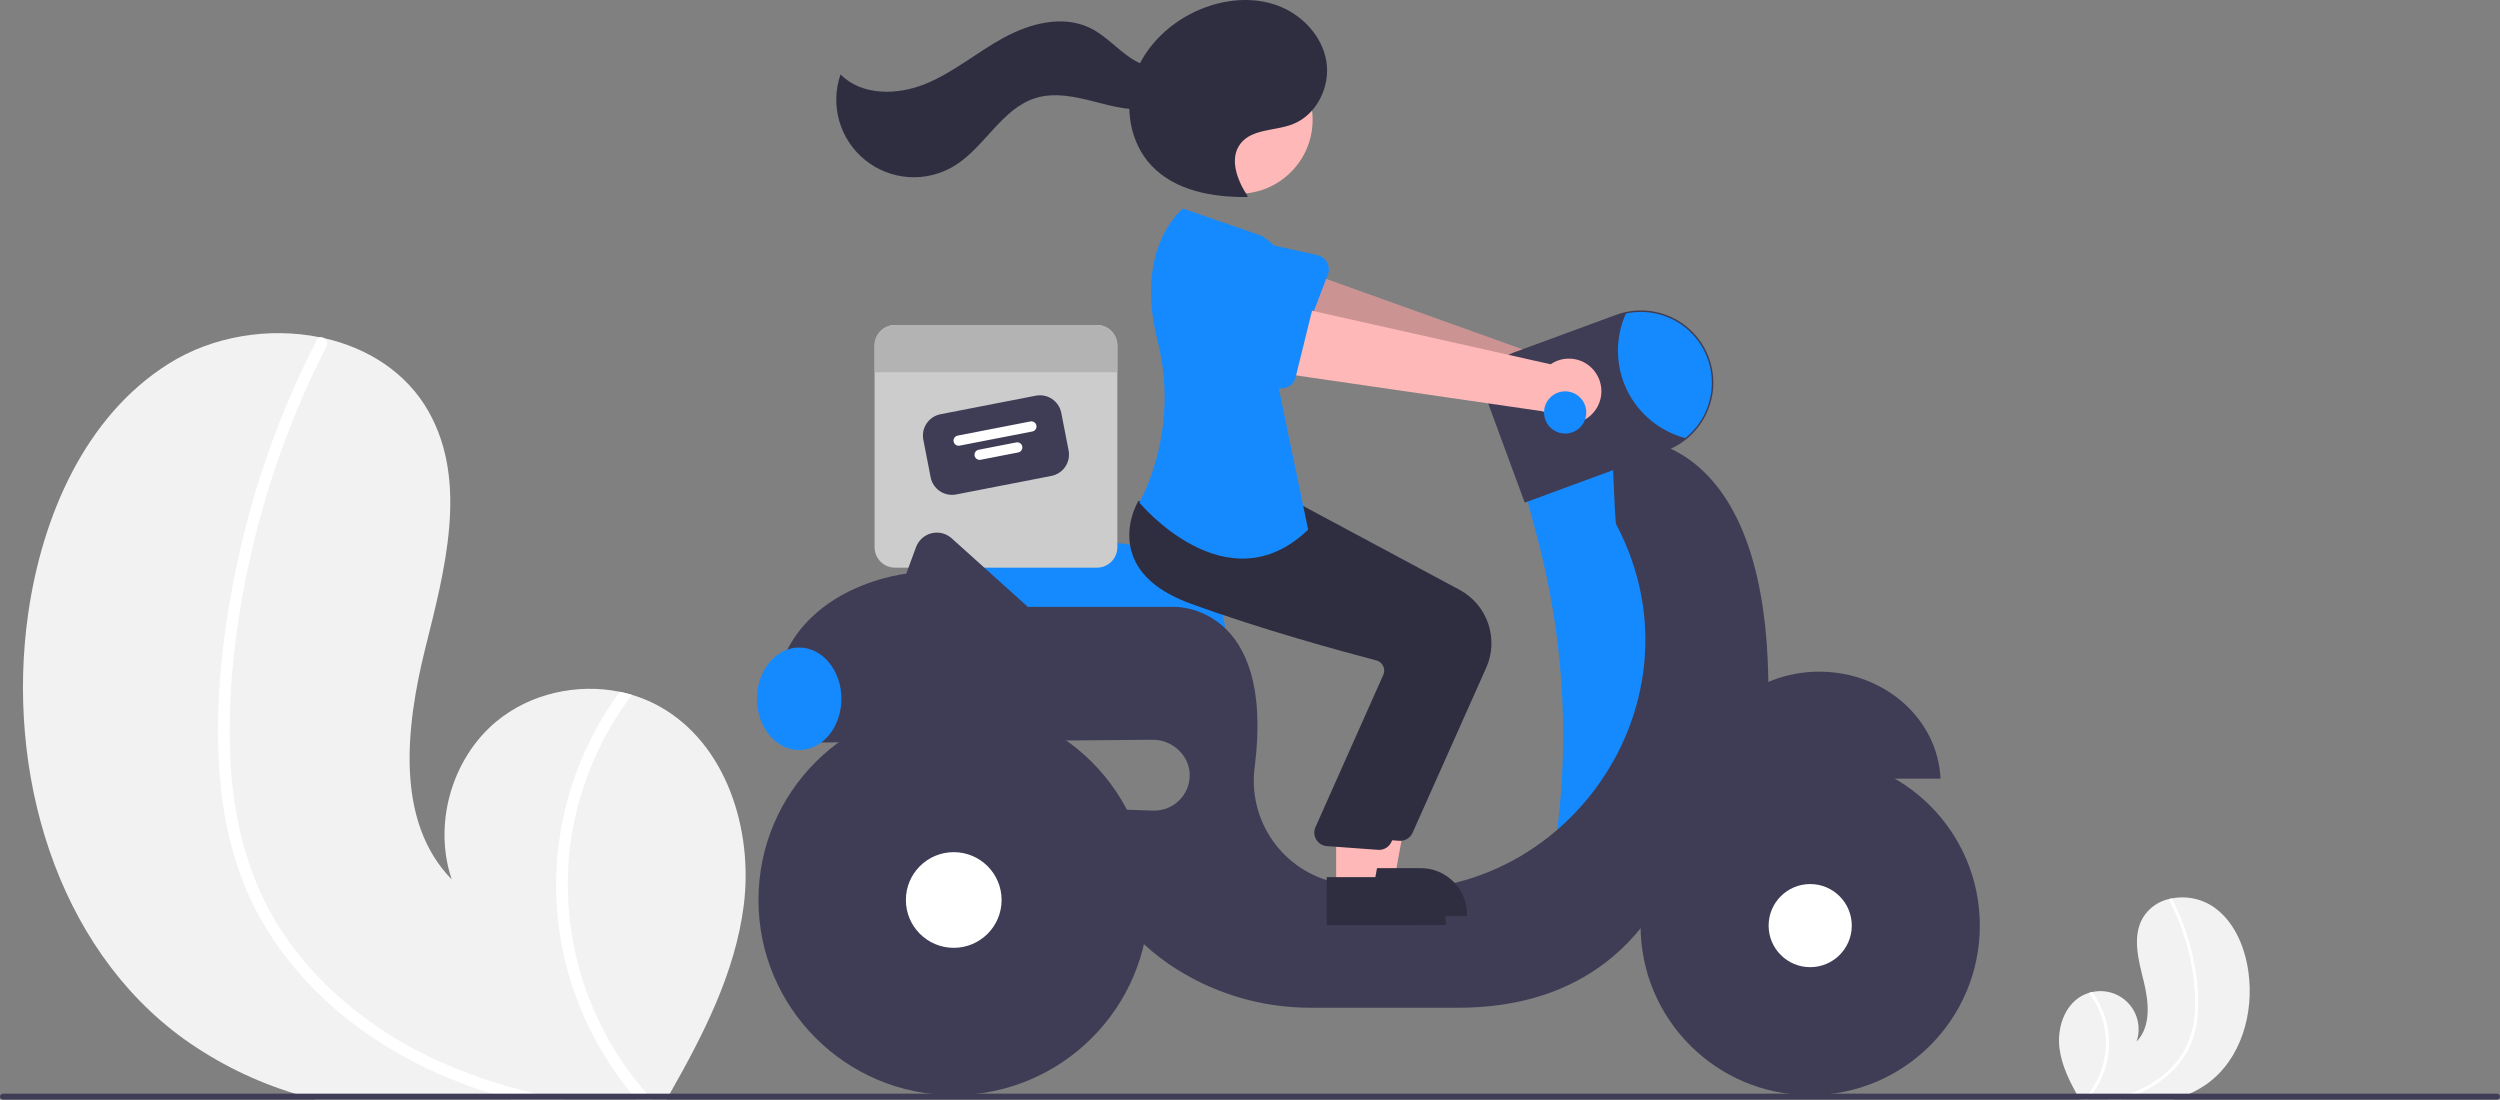 <svg width="316" height="139" viewBox="0 0 316 139" fill="none" xmlns="http://www.w3.org/2000/svg">
<rect x="0" y="0" width="316" height="139" fill="#808080" stroke="none"/>
<g clip-path="url(#clip0_527_605)">
<path d="M94.011 114.448C92.924 122.956 88.93 130.74 84.668 138.238C84.527 138.493 84.382 138.745 84.234 139H39.94C39.044 138.768 38.16 138.512 37.28 138.238C32.277 136.716 27.554 134.393 23.294 131.361C6.998 119.626 0.728 97.452 3.56 77.583C5.321 65.238 10.742 52.635 21.297 45.986C26.869 42.47 34.028 41.327 40.443 42.633C40.611 42.664 40.779 42.702 40.95 42.736C46.47 43.978 51.387 47.065 54.185 52.037C59.217 60.971 56.221 72.039 53.747 81.983C51.28 91.927 49.942 103.83 57.101 111.164C54.738 104.211 57.071 95.916 62.716 91.215C66.981 87.668 72.92 86.338 78.337 87.439C78.855 87.55 79.366 87.675 79.869 87.828C81.085 88.184 82.257 88.674 83.365 89.291C91.808 94.004 95.227 104.859 94.011 114.448Z" fill="#F2F2F2"/>
<path d="M67.748 138.238C68.975 138.524 70.206 138.775 71.445 139H64.748C63.871 138.764 62.998 138.512 62.133 138.238C60.23 137.644 58.358 136.962 56.514 136.192C49.119 133.091 42.307 128.435 37.154 122.24C34.633 119.238 32.575 115.878 31.047 112.269C29.39 108.19 28.337 103.892 27.922 99.509C26.988 90.518 27.941 81.278 29.721 72.447C31.558 63.293 34.523 54.403 38.549 45.979C39.033 44.969 39.534 43.966 40.051 42.969C40.086 42.887 40.14 42.814 40.208 42.756C40.276 42.698 40.357 42.656 40.443 42.634C40.619 42.599 40.802 42.636 40.95 42.736C41.129 42.839 41.261 43.006 41.32 43.203C41.379 43.4 41.36 43.612 41.267 43.796C37.116 51.886 33.969 60.454 31.897 69.307C29.869 77.945 28.718 86.982 29.111 95.863C29.484 104.161 31.653 112.322 36.574 119.108C41.069 125.303 47.274 130.187 54.139 133.514C58.484 135.592 63.049 137.176 67.748 138.238Z" fill="white"/>
<path d="M82.446 139H80.471C80.25 138.749 80.037 138.493 79.827 138.238C75.33 132.776 72.283 126.269 70.968 119.318C69.372 110.643 70.614 101.685 74.51 93.771C75.596 91.552 76.877 89.433 78.337 87.439C78.855 87.55 79.366 87.675 79.869 87.828C76.03 92.912 73.448 98.831 72.333 105.102C71.339 110.979 71.669 117.003 73.301 122.736C74.932 128.468 77.823 133.764 81.764 138.238C81.984 138.493 82.213 138.749 82.446 139Z" fill="white"/>
<path d="M260.32 132.52C260.607 134.766 261.661 136.82 262.786 138.799C262.823 138.866 262.862 138.933 262.901 139H274.591C274.827 138.939 275.061 138.871 275.293 138.799C276.613 138.397 277.86 137.784 278.984 136.984C283.285 133.887 284.94 128.035 284.192 122.791C283.727 119.533 282.297 116.207 279.511 114.452C277.998 113.531 276.194 113.215 274.458 113.567C274.414 113.575 274.369 113.585 274.324 113.594C273.602 113.734 272.917 114.025 272.315 114.448C271.713 114.871 271.207 115.417 270.831 116.049C269.503 118.407 270.294 121.328 270.947 123.952C271.598 126.577 271.951 129.718 270.062 131.654C270.339 130.844 270.395 129.976 270.225 129.137C270.054 128.299 269.664 127.521 269.093 126.883C268.522 126.246 267.792 125.771 266.977 125.509C266.163 125.247 265.293 125.207 264.457 125.392C264.32 125.421 264.186 125.455 264.053 125.495C263.732 125.589 263.422 125.718 263.13 125.881C260.902 127.125 260 129.989 260.32 132.52Z" fill="#F2F2F2"/>
<path d="M267.252 138.799C266.928 138.874 266.603 138.941 266.276 139H268.044C268.275 138.938 268.505 138.871 268.734 138.799C269.236 138.642 269.73 138.462 270.217 138.259C272.19 137.458 273.942 136.195 275.326 134.577C275.991 133.785 276.535 132.898 276.938 131.945C277.375 130.869 277.653 129.734 277.763 128.578C277.963 126.187 277.803 123.779 277.288 121.435C276.803 119.02 276.02 116.673 274.958 114.45C274.83 114.184 274.698 113.919 274.562 113.656C274.552 113.634 274.538 113.615 274.52 113.599C274.502 113.584 274.481 113.573 274.458 113.567C274.412 113.558 274.363 113.568 274.324 113.594C274.277 113.621 274.242 113.665 274.227 113.717C274.211 113.769 274.216 113.825 274.241 113.874C275.336 116.009 276.167 118.27 276.713 120.607C277.277 122.899 277.524 125.257 277.449 127.615C277.409 129.809 276.724 131.943 275.479 133.75C274.269 135.378 272.677 136.683 270.843 137.552C269.697 138.1 268.492 138.519 267.252 138.799Z" fill="white"/>
<path d="M263.373 139H263.894C263.952 138.934 264.009 138.866 264.064 138.799C265.251 137.357 266.055 135.64 266.402 133.805C266.823 131.516 266.495 129.152 265.467 127.063C265.18 126.478 264.842 125.918 264.457 125.392C264.32 125.421 264.186 125.454 264.053 125.495C265.066 126.836 265.747 128.399 266.042 130.054C266.304 131.605 266.217 133.195 265.786 134.708C265.356 136.22 264.593 137.618 263.553 138.799C263.494 138.866 263.434 138.934 263.373 139Z" fill="white"/>
<path d="M154.954 80.966H118.368L117.98 69.722C117.963 69.235 118.052 68.749 118.241 68.3C118.43 67.85 118.714 67.447 119.074 67.117C119.434 66.788 119.861 66.54 120.325 66.391C120.79 66.243 121.281 66.196 121.766 66.256L143.056 68.861H143.059C146.215 68.87 149.24 70.129 151.469 72.362C153.699 74.595 154.952 77.62 154.954 80.775V80.966Z" fill="#158AFF"/>
<path d="M138.648 41.083H113.131C112.791 41.083 112.455 41.15 112.142 41.279C111.828 41.409 111.543 41.599 111.303 41.839C111.063 42.079 110.873 42.364 110.743 42.677C110.613 42.991 110.546 43.327 110.547 43.666V69.171C110.546 69.51 110.613 69.846 110.743 70.159C110.873 70.472 111.063 70.757 111.303 70.997C111.543 71.237 111.828 71.427 112.142 71.557C112.455 71.687 112.791 71.754 113.131 71.753H138.648C138.987 71.754 139.323 71.687 139.637 71.557C139.95 71.427 140.235 71.237 140.475 70.997C140.715 70.757 140.905 70.472 141.035 70.159C141.165 69.846 141.232 69.51 141.232 69.171V43.666C141.232 43.327 141.165 42.991 141.035 42.677C140.905 42.364 140.715 42.079 140.475 41.839C140.235 41.599 139.95 41.409 139.637 41.279C139.323 41.15 138.987 41.083 138.648 41.083Z" fill="#CCCCCC"/>
<path d="M132.901 60.155L120.853 62.5C120.138 62.638 119.398 62.487 118.795 62.081C118.191 61.674 117.773 61.044 117.633 60.331L116.707 55.577C116.569 54.863 116.72 54.123 117.127 53.52C117.533 52.916 118.163 52.499 118.877 52.359L130.925 50.014C131.64 49.876 132.38 50.026 132.984 50.433C133.587 50.84 134.005 51.469 134.145 52.183L135.071 56.936C135.209 57.651 135.059 58.391 134.652 58.994C134.245 59.597 133.615 60.015 132.901 60.155Z" fill="#3F3D56"/>
<path d="M130.491 54.539L121.296 56.328C121.128 56.361 120.954 56.326 120.812 56.23C120.67 56.134 120.571 55.986 120.539 55.818C120.506 55.65 120.541 55.476 120.637 55.334C120.733 55.192 120.881 55.093 121.049 55.061L130.244 53.271C130.412 53.239 130.586 53.274 130.728 53.37C130.87 53.465 130.968 53.614 131.001 53.782C131.034 53.95 130.999 54.124 130.903 54.266C130.807 54.408 130.659 54.506 130.491 54.539Z" fill="white"/>
<path d="M128.703 57.189L123.948 58.115C123.78 58.147 123.605 58.112 123.463 58.016C123.321 57.921 123.223 57.772 123.19 57.604C123.157 57.436 123.193 57.262 123.289 57.12C123.384 56.978 123.533 56.88 123.701 56.847L128.456 55.922C128.54 55.905 128.625 55.906 128.709 55.922C128.792 55.939 128.871 55.972 128.941 56.02C129.011 56.067 129.072 56.128 129.119 56.199C129.165 56.269 129.198 56.349 129.214 56.432C129.23 56.515 129.23 56.601 129.213 56.684C129.196 56.767 129.163 56.846 129.116 56.916C129.068 56.986 129.007 57.047 128.937 57.094C128.866 57.14 128.787 57.173 128.703 57.189Z" fill="white"/>
<path d="M141.232 43.666V47.056H110.547V43.666C110.546 43.327 110.613 42.991 110.743 42.677C110.873 42.364 111.063 42.079 111.303 41.839C111.543 41.599 111.828 41.409 112.142 41.279C112.455 41.15 112.791 41.083 113.131 41.083H138.648C138.987 41.083 139.323 41.15 139.637 41.279C139.95 41.409 140.235 41.599 140.475 41.839C140.715 42.079 140.905 42.364 141.035 42.677C141.165 42.991 141.232 43.327 141.232 43.666Z" fill="#B3B3B3"/>
<path d="M202.507 48.117C202.33 47.545 202.03 47.02 201.627 46.577C201.225 46.134 200.73 45.784 200.178 45.553C199.626 45.322 199.029 45.215 198.431 45.239C197.833 45.263 197.247 45.417 196.716 45.692L161.61 33.103L160.064 41.869L195.058 51.487C195.579 52.349 196.398 52.991 197.36 53.29C198.323 53.589 199.362 53.525 200.28 53.109C201.198 52.694 201.932 51.956 202.342 51.036C202.753 50.116 202.812 49.077 202.507 48.117Z" fill="#FFB8B8"/>
<path opacity="0.2" d="M202.507 48.117C202.33 47.545 202.03 47.02 201.627 46.577C201.225 46.134 200.73 45.784 200.178 45.553C199.626 45.322 199.029 45.215 198.431 45.239C197.833 45.263 197.247 45.417 196.716 45.692L161.61 33.103L160.064 41.869L195.058 51.487C195.579 52.349 196.398 52.991 197.36 53.29C198.323 53.589 199.362 53.525 200.28 53.109C201.198 52.694 201.932 51.956 202.342 51.036C202.753 50.116 202.812 49.077 202.507 48.117Z" fill="black"/>
<path d="M167.841 34.7L164.526 43.356C164.432 43.603 164.285 43.826 164.097 44.011C163.909 44.195 163.683 44.337 163.434 44.427C163.186 44.516 162.922 44.551 162.659 44.529C162.396 44.507 162.141 44.429 161.911 44.3L153.854 39.767C152.596 39.278 151.584 38.31 151.039 37.075C150.494 35.841 150.461 34.441 150.947 33.182C151.434 31.923 152.399 30.909 153.633 30.361C154.866 29.812 156.267 29.776 157.528 30.258L166.524 32.252C166.782 32.31 167.024 32.422 167.235 32.581C167.445 32.74 167.618 32.943 167.743 33.175C167.868 33.407 167.942 33.664 167.959 33.927C167.975 34.19 167.935 34.454 167.841 34.7Z" fill="#158AFF"/>
<path d="M205.27 56.132L192.691 61.847L194.343 68.062C197.532 80.063 198.378 92.565 196.836 104.886L206.033 106.805L213.656 87.374L210.988 65.276L205.27 56.132Z" fill="#158AFF"/>
<path d="M229.952 84.898C221.687 84.898 214.952 90.903 214.625 98.424H245.279C244.952 90.903 238.217 84.898 229.952 84.898Z" fill="#3F3D56"/>
<path d="M223.518 86.194C223.088 52.247 203.746 55.37 203.746 55.37C203.746 55.37 204.107 65.937 204.281 66.265C216.607 89.575 196.265 116.902 170.371 111.874C169.883 111.78 169.414 111.684 168.964 111.586C165.683 110.901 162.787 108.993 160.863 106.25C158.94 103.506 158.134 100.133 158.61 96.817C161.161 76.344 148.474 76.706 148.474 76.706H129.923L120.29 68.04C119.95 67.734 119.54 67.516 119.096 67.405C118.652 67.294 118.188 67.294 117.744 67.403C117.3 67.513 116.889 67.73 116.548 68.035C116.208 68.34 115.947 68.724 115.788 69.153L114.549 72.515C114.549 72.515 96.252 74.42 97.777 92.327H103.434C103.42 92.836 103.44 93.345 103.495 93.851L145.711 93.508C148.186 93.488 150.37 95.493 150.38 97.966C150.383 98.568 150.264 99.165 150.03 99.72C149.797 100.275 149.454 100.777 149.022 101.197C148.589 101.616 148.077 101.945 147.515 102.162C146.953 102.379 146.353 102.48 145.751 102.46L138.945 102.233C136.848 111.568 141.994 117.854 147.664 121.807C153.003 125.475 159.337 127.42 165.815 127.379H184.305C208.32 127.379 212.513 107.186 212.513 107.186C225.092 101.852 223.518 86.194 223.518 86.194Z" fill="#3F3D56"/>
<path d="M228.808 138.428C240.65 138.428 250.25 128.833 250.25 116.997C250.25 105.161 240.65 95.566 228.808 95.566C216.967 95.566 207.367 105.161 207.367 116.997C207.367 128.833 216.967 138.428 228.808 138.428Z" fill="#3F3D56"/>
<path d="M228.808 122.25C231.711 122.25 234.064 119.898 234.064 116.997C234.064 114.096 231.711 111.745 228.808 111.745C225.906 111.745 223.553 114.096 223.553 116.997C223.553 119.898 225.906 122.25 228.808 122.25Z" fill="white"/>
<path d="M120.553 138.428C134.184 138.428 145.234 127.383 145.234 113.759C145.234 100.134 134.184 89.089 120.553 89.089C106.921 89.089 95.871 100.134 95.871 113.759C95.871 127.383 106.921 138.428 120.553 138.428Z" fill="#3F3D56"/>
<path d="M120.553 119.805C123.894 119.805 126.602 117.098 126.602 113.759C126.602 110.419 123.894 107.712 120.553 107.712C117.212 107.712 114.503 110.419 114.503 113.759C114.503 117.098 117.212 119.805 120.553 119.805Z" fill="white"/>
<path d="M192.727 63.536L188.201 51.249C187.965 50.609 187.858 49.928 187.885 49.246C187.912 48.564 188.074 47.895 188.36 47.275C188.646 46.656 189.052 46.099 189.553 45.636C190.055 45.173 190.643 44.813 191.284 44.577L204.259 39.803C205.386 39.388 206.584 39.199 207.785 39.247C208.985 39.295 210.164 39.579 211.255 40.082C212.345 40.585 213.326 41.298 214.141 42.181C214.956 43.063 215.589 44.097 216.004 45.224C216.378 46.235 216.57 47.305 216.569 48.383C216.564 49.752 216.254 51.103 215.661 52.337C215.069 53.572 214.208 54.659 213.143 55.519C212.373 56.136 211.508 56.624 210.581 56.963L192.727 63.536Z" fill="#3F3D56"/>
<path d="M216.378 48.383C216.377 49.724 216.075 51.048 215.495 52.257C214.914 53.467 214.07 54.53 213.023 55.37C211.419 54.947 209.925 54.18 208.647 53.121C207.368 52.063 206.336 50.739 205.622 49.242C204.907 47.744 204.527 46.109 204.509 44.45C204.49 42.791 204.833 41.148 205.514 39.635C206.822 39.351 208.176 39.363 209.478 39.67C210.781 39.978 211.997 40.573 213.039 41.412C214.081 42.251 214.922 43.313 215.5 44.519C216.077 45.725 216.378 47.045 216.378 48.383Z" fill="#158AFF"/>
<path d="M101.017 94.804C103.964 94.804 106.354 91.904 106.354 88.327C106.354 84.75 103.964 81.85 101.017 81.85C98.07 81.85 95.68 84.75 95.68 88.327C95.68 91.904 98.07 94.804 101.017 94.804Z" fill="#158AFF"/>
<path d="M171.559 111.254H176.232L178.456 99.139L171.558 99.14L171.559 111.254Z" fill="#FFB8B8"/>
<path d="M170.367 109.729L179.57 109.729H179.571C180.341 109.729 181.103 109.88 181.815 110.175C182.527 110.469 183.173 110.901 183.718 111.446C184.262 111.99 184.694 112.636 184.989 113.347C185.284 114.059 185.436 114.821 185.436 115.591V115.781L170.367 115.782L170.367 109.729Z" fill="#2F2E41"/>
<path d="M176.983 106.282C176.929 106.282 176.874 106.279 176.819 106.274L170.352 105.803C170.091 105.779 169.838 105.695 169.614 105.558C169.39 105.421 169.201 105.234 169.06 105.012C168.92 104.79 168.833 104.539 168.805 104.278C168.777 104.017 168.81 103.753 168.9 103.506L177.555 84.07C177.617 83.896 177.642 83.712 177.63 83.528C177.617 83.345 177.566 83.166 177.481 83.003C177.395 82.838 177.276 82.693 177.131 82.578C176.986 82.462 176.818 82.379 176.638 82.333C172.568 81.269 162.125 78.438 153.086 75.125C149.213 73.705 146.774 71.654 145.836 69.028C144.6 65.566 146.429 62.409 146.507 62.276L146.569 62.172L155.075 62.945L164.296 63.729L184.504 74.56C186.197 75.475 187.483 76.995 188.106 78.815C188.729 80.636 188.643 82.624 187.865 84.384L178.549 105.266C178.414 105.568 178.194 105.825 177.916 106.005C177.639 106.186 177.315 106.282 176.983 106.282Z" fill="#2F2E41"/>
<path d="M156.554 24.491C161.724 24.491 165.916 20.302 165.916 15.133C165.916 9.965 161.724 5.776 156.554 5.776C151.383 5.776 147.191 9.965 147.191 15.133C147.191 20.302 151.383 24.491 156.554 24.491Z" fill="#FFB8B8"/>
<path d="M168.891 112.397H173.564L175.787 100.282L168.89 100.283L168.891 112.397Z" fill="#FFB8B8"/>
<path d="M167.699 110.872L176.902 110.872H176.902C177.672 110.872 178.435 111.023 179.147 111.318C179.858 111.612 180.505 112.044 181.049 112.589C181.594 113.133 182.026 113.779 182.321 114.49C182.616 115.202 182.767 115.964 182.767 116.734V116.924L167.699 116.925L167.699 110.872Z" fill="#2F2E41"/>
<path d="M174.315 107.425C174.261 107.425 174.206 107.422 174.151 107.417L167.684 106.946C167.422 106.922 167.17 106.838 166.946 106.701C166.722 106.564 166.533 106.377 166.392 106.155C166.252 105.933 166.164 105.682 166.137 105.421C166.109 105.16 166.141 104.896 166.232 104.649L174.887 85.213C174.949 85.039 174.974 84.855 174.961 84.671C174.948 84.488 174.898 84.309 174.812 84.146C174.727 83.981 174.608 83.836 174.463 83.721C174.317 83.605 174.149 83.522 173.969 83.476C169.899 82.412 159.457 79.581 150.418 76.268C146.545 74.849 144.106 72.797 143.168 70.171C141.932 66.709 143.761 63.552 143.839 63.419L143.9 63.315L152.406 64.088L161.628 64.872L181.835 75.703C183.529 76.618 184.815 78.138 185.438 79.958C186.061 81.779 185.975 83.767 185.197 85.527L175.88 106.409C175.746 106.711 175.526 106.968 175.248 107.148C174.971 107.329 174.646 107.425 174.315 107.425Z" fill="#2F2E41"/>
<path d="M159.441 29.797L149.53 26.368C149.53 26.368 143.309 31.146 146.297 42.998C147.858 49.115 147.403 55.571 145.001 61.409C144.712 62.131 144.379 62.835 144.003 63.516C144.003 63.516 155.057 76.851 165.349 66.945L161.347 47.704C161.347 47.704 167.636 34.941 159.441 29.797Z" fill="#158AFF"/>
<path d="M157.716 24.809C156.383 22.816 155.332 20.052 156.799 18.155C158.247 16.283 161.103 16.558 163.321 15.73C166.41 14.576 168.202 10.949 167.643 7.7C167.084 4.452 164.475 1.759 161.367 0.657C158.259 -0.445 154.754 -0.087 151.711 1.182C147.964 2.744 144.75 5.766 143.402 9.593C142.054 13.421 142.775 18.016 145.571 20.958C148.568 24.112 153.273 24.953 157.625 24.902" fill="#2F2E41"/>
<path d="M149.007 7.804C147.328 9.171 144.766 8.564 142.964 7.365C141.162 6.166 139.699 4.458 137.749 3.518C134.311 1.861 130.154 2.963 126.808 4.798C123.462 6.634 120.496 9.17 116.962 10.611C113.428 12.052 108.918 12.123 106.241 9.403C105.583 11.31 105.529 13.374 106.087 15.313C106.645 17.252 107.789 18.971 109.361 20.237C110.933 21.502 112.857 22.252 114.872 22.384C116.886 22.516 118.892 22.024 120.616 20.974C124.488 18.616 126.627 13.673 130.971 12.371C133.374 11.651 135.955 12.231 138.385 12.86C140.814 13.488 143.347 14.167 145.798 13.632C148.25 13.097 150.543 10.895 150.231 8.406L149.007 7.804Z" fill="#2F2E41"/>
<path d="M202.041 47.736C201.795 47.191 201.432 46.706 200.978 46.316C200.524 45.926 199.99 45.64 199.413 45.479C198.837 45.318 198.232 45.285 197.641 45.382C197.05 45.48 196.488 45.706 195.995 46.044L159.603 37.88L159.151 46.77L195.065 51.999C195.688 52.791 196.58 53.326 197.572 53.504C198.564 53.682 199.587 53.49 200.447 52.965C201.307 52.439 201.944 51.617 202.238 50.653C202.532 49.689 202.462 48.651 202.041 47.736Z" fill="#FFB8B8"/>
<path d="M165.984 38.697L163.763 47.696C163.7 47.952 163.582 48.191 163.418 48.398C163.254 48.604 163.047 48.773 162.812 48.892C162.576 49.012 162.318 49.079 162.055 49.09C161.791 49.1 161.528 49.054 161.284 48.954L152.729 45.45C151.42 45.12 150.295 44.284 149.601 43.126C148.907 41.968 148.701 40.582 149.028 39.273C149.356 37.963 150.189 36.837 151.347 36.141C152.504 35.445 153.89 35.236 155.201 35.56L164.375 36.43C164.638 36.455 164.892 36.536 165.12 36.668C165.349 36.8 165.546 36.98 165.699 37.195C165.851 37.41 165.956 37.656 166.005 37.915C166.054 38.174 166.047 38.441 165.984 38.697V38.697Z" fill="#158AFF"/>
<path d="M197.837 54.799C199.311 54.799 200.505 53.605 200.505 52.132C200.505 50.659 199.311 49.465 197.837 49.465C196.364 49.465 195.169 50.659 195.169 52.132C195.169 53.605 196.364 54.799 197.837 54.799Z" fill="#158AFF"/>
<path d="M316 138.619C316 138.72 315.959 138.817 315.888 138.888C315.817 138.959 315.72 139 315.619 139H0.381C0.28 139 0.183 138.96 0.112 138.888C0.04 138.817 0 138.72 0 138.619C0 138.518 0.04 138.421 0.112 138.35C0.183 138.278 0.28 138.238 0.381 138.238H315.619C315.72 138.238 315.817 138.279 315.888 138.35C315.959 138.421 316 138.518 316 138.619Z" fill="#3F3D56"/>
</g>
<defs>
<clipPath id="clip0_527_605">
<rect width="316" height="139" fill="white"/>
</clipPath>
</defs>
</svg>

